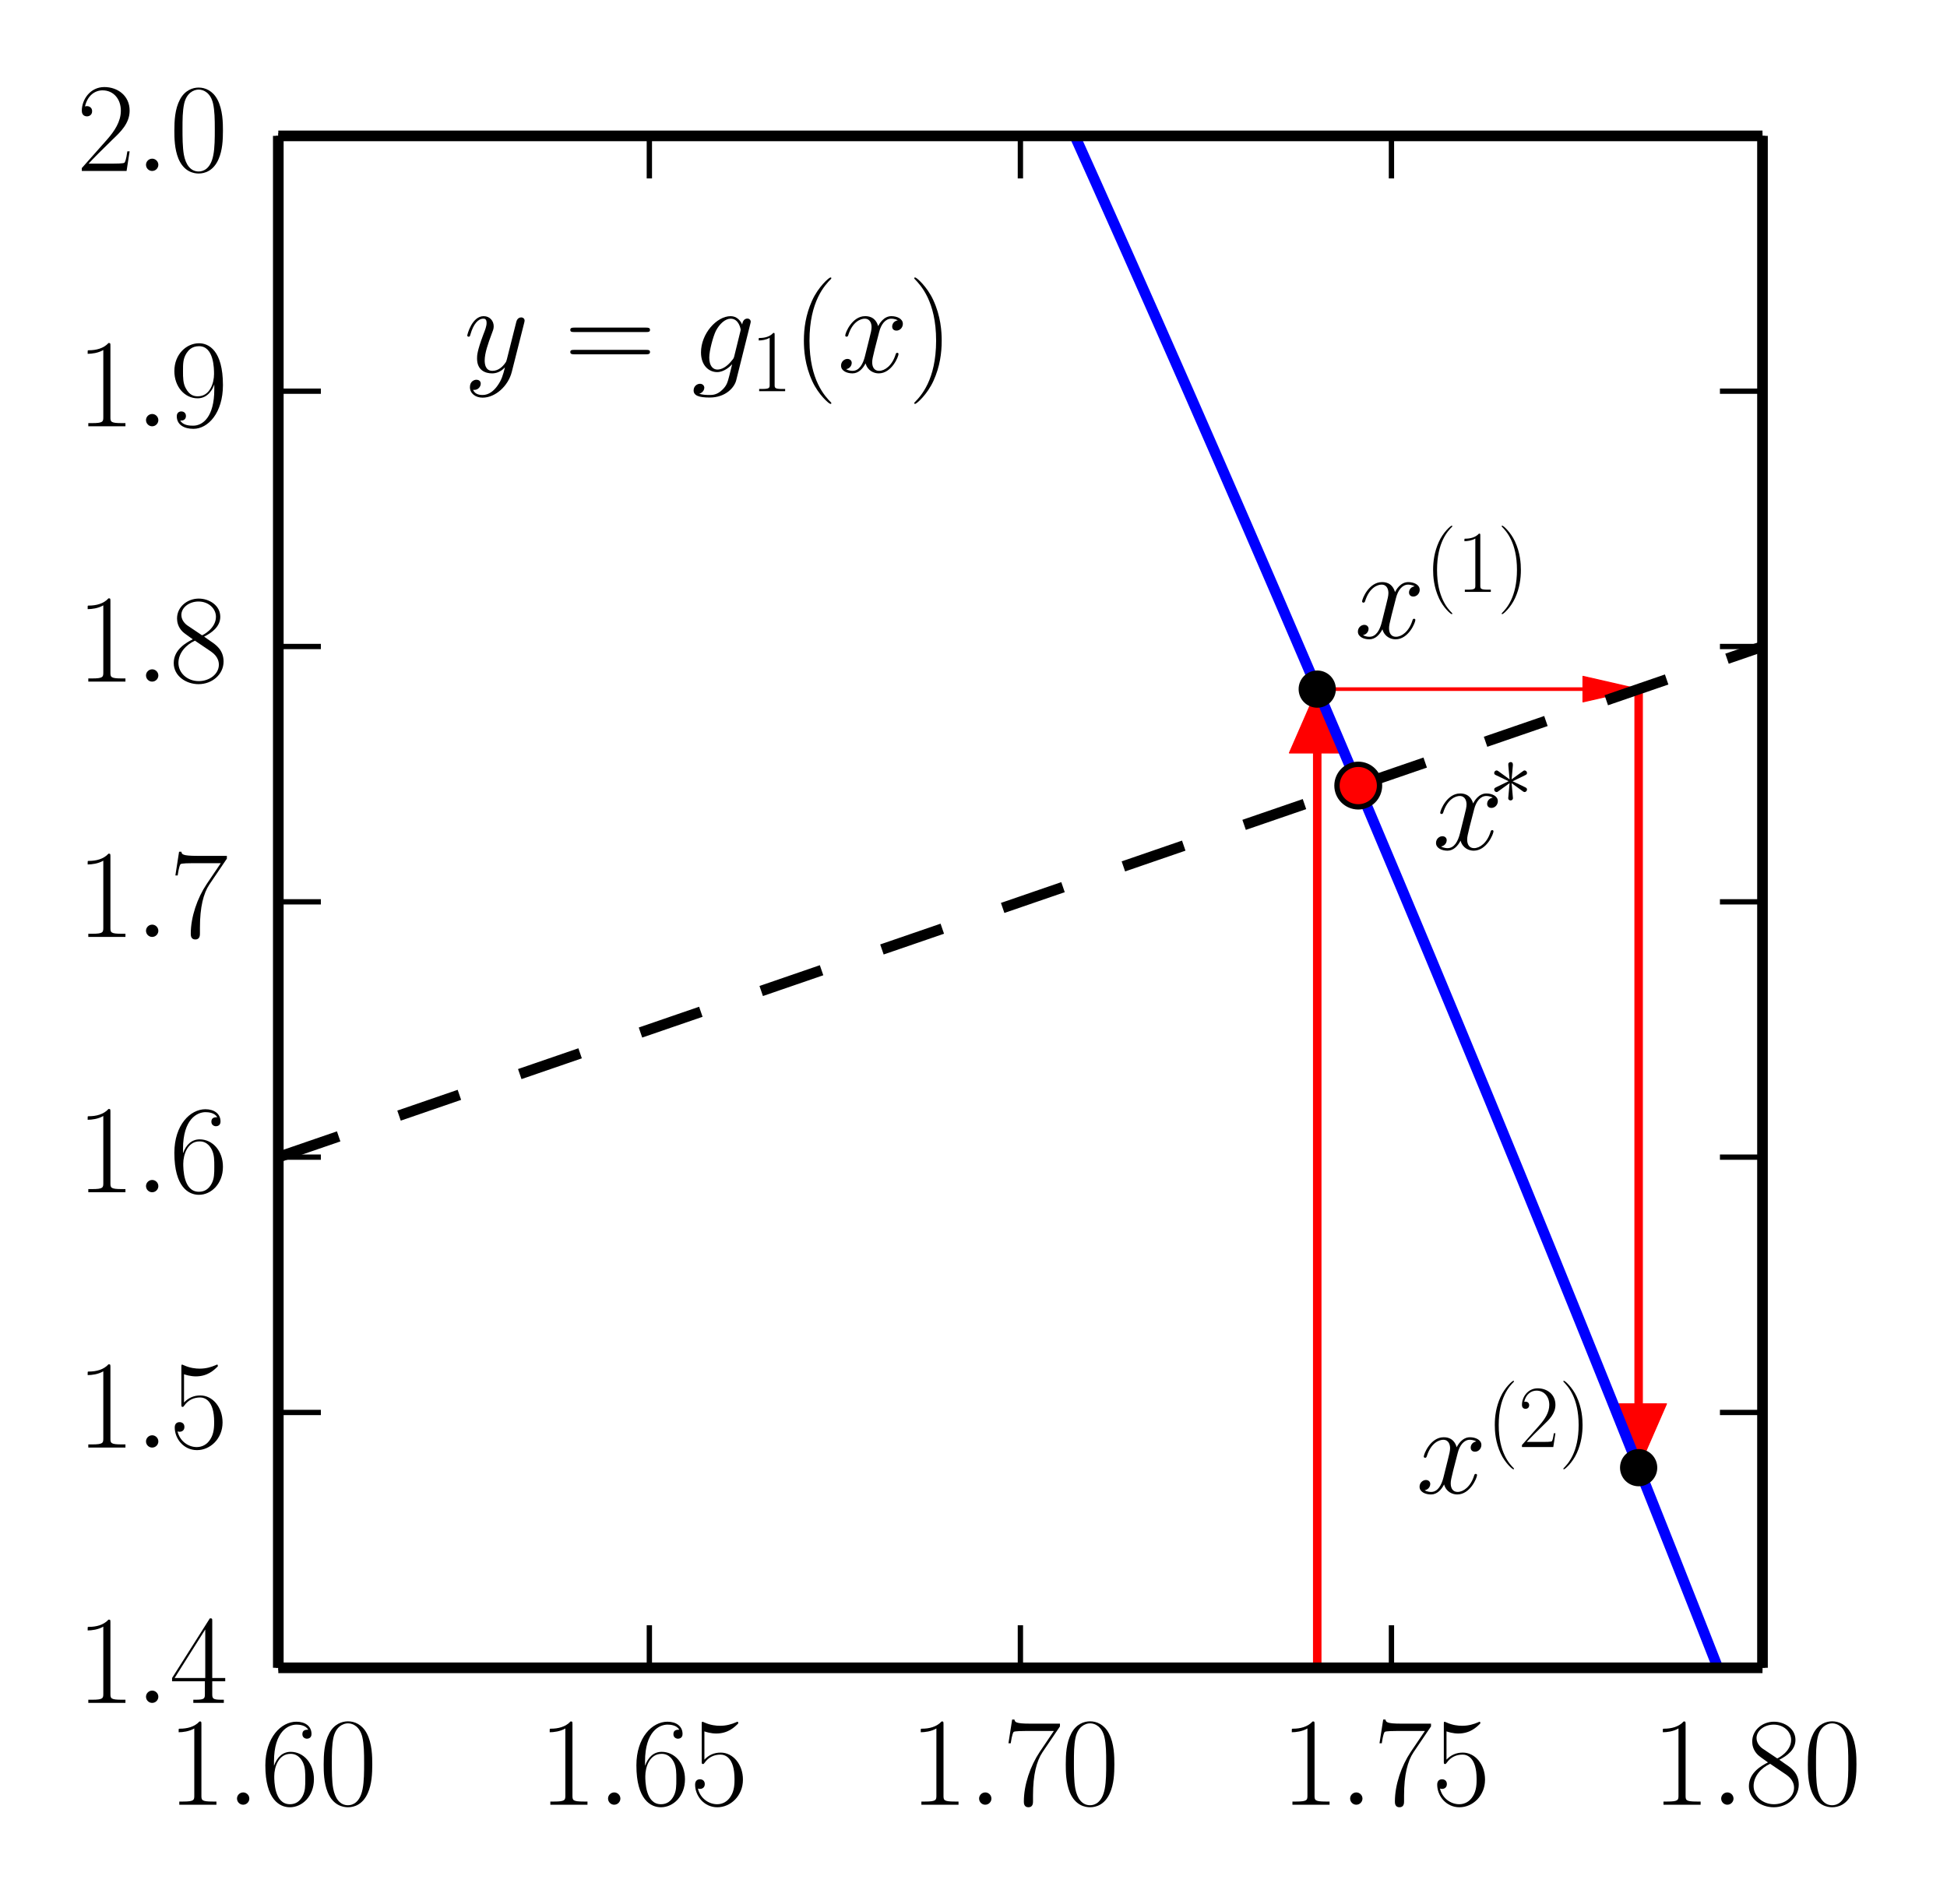<?xml version="1.0" encoding="utf-8" standalone="no"?>
<!DOCTYPE svg PUBLIC "-//W3C//DTD SVG 1.1//EN"
  "http://www.w3.org/Graphics/SVG/1.1/DTD/svg11.dtd">
<!-- Created with matplotlib (http://matplotlib.org/) -->
<svg height="179pt" version="1.1" viewBox="0 0 183 179" width="183pt" xmlns="http://www.w3.org/2000/svg" xmlns:xlink="http://www.w3.org/1999/xlink">
 <defs>
  <style type="text/css">
*{stroke-linecap:butt;stroke-linejoin:round;}
  </style>
 </defs>
 <g id="figure_1">
  <g id="patch_1">
   <path d="
M0 179.113
L183.263 179.113
L183.263 0
L0 0
z
" style="fill:#ffffff;"/>
  </g>
  <g id="axes_1">
   <g id="patch_2">
    <path d="
M26.158 156.771
L165.658 156.771
L165.658 12.771
L26.158 12.771
z
" style="fill:#ffffff;"/>
   </g>
   <g id="patch_3">
    <path clip-path="url(#p791ef943d8)" d="
M123.808 64.776
L126.423 70.776
L124.156 70.776
L124.156 156.771
L123.459 156.771
L123.459 70.776
L121.192 70.776
z
" style="fill:#ff0000;stroke:#ff0000;stroke-width:0.1;"/>
   </g>
   <g id="patch_4">
    <path clip-path="url(#p791ef943d8)" d="
M154.017 64.776
L148.786 65.976
L148.786 64.896
L123.808 64.896
L123.808 64.656
L148.786 64.656
L148.786 63.576
z
" style="fill:#ff0000;stroke:#ff0000;stroke-width:0.1;"/>
   </g>
   <g id="patch_5">
    <path clip-path="url(#p791ef943d8)" d="
M154.017 137.959
L151.402 131.959
L153.668 131.959
L153.668 64.776
L154.366 64.776
L154.366 131.959
L156.633 131.959
z
" style="fill:#ff0000;stroke:#ff0000;stroke-width:0.1;"/>
   </g>
   <g id="line2d_1">
    <path clip-path="url(#p791ef943d8)" d="
M26.158 -140.247
M94.788 -1
L97.331 4.591
L100.178 10.891
L103.025 17.232
L105.872 23.614
L108.719 30.037
L111.566 36.501
L114.413 43.008
L117.26 49.556
L120.107 56.146
L122.954 62.778
L125.8 69.453
L128.647 76.171
L131.494 82.932
L134.341 89.736
L137.188 96.583
L140.035 103.474
L142.882 110.409
L145.729 117.388
L148.576 124.411
L151.423 131.479
L154.27 138.592
L157.117 145.749
L159.964 152.952
L162.811 160.201
L165.658 167.495" style="fill:none;stroke:#0000ff;stroke-linecap:square;"/>
   </g>
   <g id="line2d_2">
    <path clip-path="url(#p791ef943d8)" d="
M26.158 108.771
L29.005 107.791
L31.852 106.812
L34.699 105.832
L37.545 104.853
L40.392 103.873
L43.239 102.893
L46.086 101.914
L48.933 100.934
L51.78 99.955
L54.627 98.975
L57.474 97.996
L60.321 97.016
L63.168 96.036
L66.015 95.057
L68.862 94.077
L71.709 93.098
L74.556 92.118
L77.403 91.138
L80.249 90.159
L83.096 89.179
L85.943 88.2
L88.79 87.22
L91.637 86.24
L94.484 85.261
L97.331 84.281
L100.178 83.302
L103.025 82.322
L105.872 81.343
L108.719 80.363
L111.566 79.383
L114.413 78.404
L117.26 77.424
L120.107 76.445
L122.954 75.465
L125.8 74.485
L128.647 73.506
L131.494 72.526
L134.341 71.547
L137.188 70.567
L140.035 69.587
L142.882 68.608
L145.729 67.628
L148.576 66.649
L151.423 65.669
L154.27 64.689
L157.117 63.71
L159.964 62.73
L162.811 61.751
L165.658 60.771" style="fill:none;stroke:#000000;stroke-dasharray:6,6;stroke-dashoffset:0.0;"/>
   </g>
   <g id="line2d_3">
    <defs>
     <path d="
M0 2
C0.53 2 1.039 1.789 1.414 1.414
C1.789 1.039 2 0.53 2 0
C2 -0.53 1.789 -1.039 1.414 -1.414
C1.039 -1.789 0.53 -2 0 -2
C-0.53 -2 -1.039 -1.789 -1.414 -1.414
C-1.789 -1.039 -2 -0.53 -2 0
C-2 0.53 -1.789 1.039 -1.414 1.414
C-1.039 1.789 -0.53 2 0 2
z
" id="mc33cb07b80" style="stroke:#000000;stroke-width:0.5;"/>
    </defs>
    <g clip-path="url(#p791ef943d8)">
     <use style="fill:#ff0000;stroke:#000000;stroke-width:0.5;" x="127.663" xlink:href="#mc33cb07b80" y="73.844"/>
    </g>
   </g>
   <g id="line2d_4">
    <defs>
     <path d="
M0 1.5
C0.398 1.5 0.779 1.342 1.061 1.061
C1.342 0.779 1.5 0.398 1.5 0
C1.5 -0.398 1.342 -0.779 1.061 -1.061
C0.779 -1.342 0.398 -1.5 0 -1.5
C-0.398 -1.5 -0.779 -1.342 -1.061 -1.061
C-1.342 -0.779 -1.5 -0.398 -1.5 0
C-1.5 0.398 -1.342 0.779 -1.061 1.061
C-0.779 1.342 -0.398 1.5 0 1.5
z
" id="m8185dd89ac" style="stroke:#000000;stroke-width:0.5;"/>
    </defs>
    <g clip-path="url(#p791ef943d8)">
     <use style="stroke:#000000;stroke-width:0.5;" x="123.808" xlink:href="#m8185dd89ac" y="64.776"/>
    </g>
   </g>
   <g id="line2d_5">
    <g clip-path="url(#p791ef943d8)">
     <use style="stroke:#000000;stroke-width:0.5;" x="154.017" xlink:href="#m8185dd89ac" y="137.959"/>
    </g>
   </g>
   <g id="matplotlib.axis_1">
    <g id="xtick_1">
     <g id="line2d_6">
      <defs>
       <path d="
M0 0
L0 -4" id="mc7db9fdffb" style="stroke:#000000;stroke-width:0.5;"/>
      </defs>
      <g>
       <use style="stroke:#000000;stroke-width:0.5;" x="26.158" xlink:href="#mc7db9fdffb" y="156.771"/>
      </g>
     </g>
     <g id="line2d_7">
      <defs>
       <path d="
M0 0
L0 4" id="m5a7d422ac3" style="stroke:#000000;stroke-width:0.5;"/>
      </defs>
      <g>
       <use style="stroke:#000000;stroke-width:0.5;" x="26.158" xlink:href="#m5a7d422ac3" y="12.771"/>
      </g>
     </g>
     <g id="text_1">
      <!-- $1.60$ -->
      <defs>
       <path d="
M18.406 4.797
C18.406 7.688 16 9.672 13.594 9.672
C10.703 9.672 8.703 7.281 8.703 4.891
C8.703 2 11.094 0 13.5 0
C16.406 0 18.406 2.391 18.406 4.797" id="CMMI12-58"/>
       <path d="
M26.594 63.312
C26.594 65.406 26.5 65.5 25.094 65.5
C21.203 61.188 15.297 59.797 9.703 59.797
C9.406 59.797 8.906 59.797 8.797 59.609
C8.703 59.391 8.703 59.172 8.703 57
C11.797 57 17 57.594 21 59.984
L21 7.203
C21 3.688 20.797 2.5 12.203 2.5
L9.203 2.5
L9.203 0
C14 0 19 0 23.797 0
C28.594 0 33.594 0 38.406 0
L38.406 2.5
L35.406 2.5
C26.797 2.5 26.594 3.594 26.594 7.156
z
" id="CMR17-49"/>
       <path d="
M42 31.641
C42 37.75 41.906 48.125 37.703 56.109
C34 63.109 28.094 65.594 22.906 65.594
C18.094 65.594 12 63.406 8.203 56.203
C4.203 48.719 3.797 39.438 3.797 31.641
C3.797 25.953 3.906 17.281 7 9.672
C11.297 -0.609 19 -2 22.906 -2
C27.5 -2 34.5 -0.109 38.594 9.375
C41.594 16.281 42 24.359 42 31.641
M22.906 -0.406
C16.5 -0.406 12.703 5.078 11.297 12.688
C10.203 18.562 10.203 27.156 10.203 32.75
C10.203 40.438 10.203 46.828 11.5 52.922
C13.406 61.391 19 64 22.906 64
C27 64 32.297 61.297 34.203 53.125
C35.5 47.438 35.594 40.734 35.594 32.75
C35.594 26.25 35.594 18.266 34.406 12.375
C32.297 1.484 26.406 -0.406 22.906 -0.406" id="CMR17-48"/>
       <path d="
M10.594 34
C10.594 57.656 21.797 63 28.297 63
C30.406 63 35.5 62.641 37.5 59
C35.906 59 32.906 59 32.906 55.516
C32.906 52.828 35.094 51.922 36.5 51.922
C37.406 51.922 40.094 52.312 40.094 55.625
C40.094 61.781 35.094 65.297 28.203 65.297
C16.297 65.297 3.797 52.969 3.797 31
C3.797 3.953 15.094 -2 23.094 -2
C32.797 -2 42 6.672 42 20.047
C42 32.516 33.906 41.594 23.703 41.594
C17.594 41.594 13.094 37.609 10.594 30.625
z

M23.094 0.391
C10.797 0.391 10.797 18.75 10.797 22.438
C10.797 29.625 14.203 40 23.5 40
C25.203 40 30.094 40 33.406 33.125
C35.203 29.219 35.203 25.141 35.203 20.141
C35.203 14.75 35.203 10.781 33.094 6.781
C30.906 2.672 27.703 0.391 23.094 0.391" id="CMR17-54"/>
      </defs>
      <g transform="translate(15.752 169.642)scale(0.12 -0.12)">
       <use transform="scale(0.996)" xlink:href="#CMR17-49"/>
       <use transform="translate(45.69 0.0)scale(0.996)" xlink:href="#CMMI12-58"/>
       <use transform="translate(72.788 0.0)scale(0.996)" xlink:href="#CMR17-54"/>
       <use transform="translate(118.478 0.0)scale(0.996)" xlink:href="#CMR17-48"/>
      </g>
     </g>
    </g>
    <g id="xtick_2">
     <g id="line2d_8">
      <g>
       <use style="stroke:#000000;stroke-width:0.5;" x="61.033" xlink:href="#mc7db9fdffb" y="156.771"/>
      </g>
     </g>
     <g id="line2d_9">
      <g>
       <use style="stroke:#000000;stroke-width:0.5;" x="61.033" xlink:href="#m5a7d422ac3" y="12.771"/>
      </g>
     </g>
     <g id="text_2">
      <!-- $1.65$ -->
      <defs>
       <path d="
M11.406 57.688
C12.406 57.281 16.5 56 20.703 56
C30 56 35.094 61.016 38 63.922
C38 64.734 38 65.25 37.406 65.25
C37.297 65.25 37.094 65.25 36.297 64.828
C32.797 63.312 28.703 62.078 23.703 62.078
C20.703 62.078 16.203 62.5 11.297 64.734
C10.203 65.25 10 65.25 9.906 65.25
C9.406 65.25 9.297 65.141 9.297 63.156
L9.297 34.281
C9.297 32.5 9.297 32 10.297 32
C10.797 32 11 32.203 11.5 32.906
C14.703 37.484 19.094 39.406 24.094 39.406
C27.594 39.406 35.094 37.219 35.094 20.141
C35.094 16.953 35.094 11.172 32.094 6.578
C29.594 2.484 25.703 0.391 21.406 0.391
C14.797 0.391 8.094 5 6.297 12.719
C6.703 12.609 7.5 12.422 7.906 12.422
C9.203 12.422 11.703 13.125 11.703 16.219
C11.703 18.906 9.797 20 7.906 20
C5.594 20 4.094 18.594 4.094 15.797
C4.094 7.094 11 -2 21.594 -2
C31.906 -2 41.703 6.875 41.703 19.75
C41.703 31.719 33.906 41 24.203 41
C19.094 41 14.797 39.094 11.406 35.453
z
" id="CMR17-53"/>
      </defs>
      <g transform="translate(50.627 169.642)scale(0.12 -0.12)">
       <use transform="scale(0.996)" xlink:href="#CMR17-49"/>
       <use transform="translate(45.69 0.0)scale(0.996)" xlink:href="#CMMI12-58"/>
       <use transform="translate(72.788 0.0)scale(0.996)" xlink:href="#CMR17-54"/>
       <use transform="translate(118.478 0.0)scale(0.996)" xlink:href="#CMR17-53"/>
      </g>
     </g>
    </g>
    <g id="xtick_3">
     <g id="line2d_10">
      <g>
       <use style="stroke:#000000;stroke-width:0.5;" x="95.908" xlink:href="#mc7db9fdffb" y="156.771"/>
      </g>
     </g>
     <g id="line2d_11">
      <g>
       <use style="stroke:#000000;stroke-width:0.5;" x="95.908" xlink:href="#m5a7d422ac3" y="12.771"/>
      </g>
     </g>
     <g id="text_3">
      <!-- $1.70$ -->
      <defs>
       <path d="
M45.094 61.578
L45.094 63.766
L21.594 63.766
C9.906 63.766 9.703 65.078 9.297 67
L7.5 67
L4.594 48.344
L6.406 48.344
C6.703 50.234 7.406 55.312 8.594 57.203
C9.203 58 16.594 58 18.297 58
L40.297 58
L29.203 41.578
C21.797 30.531 16.703 15.609 16.703 2.578
C16.703 1.391 16.703 -2 20.297 -2
C23.906 -2 23.906 1.391 23.906 2.672
L23.906 7.266
C23.906 23.562 26.703 34.312 31.297 41.188
z
" id="CMR17-55"/>
      </defs>
      <g transform="translate(85.502 169.642)scale(0.12 -0.12)">
       <use transform="scale(0.996)" xlink:href="#CMR17-49"/>
       <use transform="translate(45.69 0.0)scale(0.996)" xlink:href="#CMMI12-58"/>
       <use transform="translate(72.788 0.0)scale(0.996)" xlink:href="#CMR17-55"/>
       <use transform="translate(118.478 0.0)scale(0.996)" xlink:href="#CMR17-48"/>
      </g>
     </g>
    </g>
    <g id="xtick_4">
     <g id="line2d_12">
      <g>
       <use style="stroke:#000000;stroke-width:0.5;" x="130.783" xlink:href="#mc7db9fdffb" y="156.771"/>
      </g>
     </g>
     <g id="line2d_13">
      <g>
       <use style="stroke:#000000;stroke-width:0.5;" x="130.783" xlink:href="#m5a7d422ac3" y="12.771"/>
      </g>
     </g>
     <g id="text_4">
      <!-- $1.75$ -->
      <g transform="translate(120.377 169.642)scale(0.12 -0.12)">
       <use transform="scale(0.996)" xlink:href="#CMR17-49"/>
       <use transform="translate(45.69 0.0)scale(0.996)" xlink:href="#CMMI12-58"/>
       <use transform="translate(72.788 0.0)scale(0.996)" xlink:href="#CMR17-55"/>
       <use transform="translate(118.478 0.0)scale(0.996)" xlink:href="#CMR17-53"/>
      </g>
     </g>
    </g>
    <g id="xtick_5">
     <g id="line2d_14">
      <g>
       <use style="stroke:#000000;stroke-width:0.5;" x="165.658" xlink:href="#mc7db9fdffb" y="156.771"/>
      </g>
     </g>
     <g id="line2d_15">
      <g>
       <use style="stroke:#000000;stroke-width:0.5;" x="165.658" xlink:href="#m5a7d422ac3" y="12.771"/>
      </g>
     </g>
     <g id="text_5">
      <!-- $1.80$ -->
      <defs>
       <path d="
M27.203 35.375
C33.5 38.562 39.906 43.328 39.906 50.984
C39.906 60.031 31.094 65.297 23 65.297
C13.906 65.297 5.906 58.734 5.906 49.688
C5.906 47.203 6.5 42.922 10.406 39.141
C11.406 38.156 15.594 35.172 18.297 33.281
C13.797 30.984 3.297 25.531 3.297 14.594
C3.297 4.359 13.094 -2 22.797 -2
C33.5 -2 42.5 5.656 42.5 15.797
C42.5 24.844 36.406 29.031 32.406 31.703
z

M14.094 44.125
C13.297 44.625 9.297 47.703 9.297 52.375
C9.297 58.438 15.594 63 22.797 63
C30.703 63 36.5 57.453 36.5 50.984
C36.5 41.734 26.094 36.469 25.594 36.469
C25.5 36.469 25.406 36.469 24.594 37.078
z

M32.5 23.734
C34 22.641 38.797 19.375 38.797 13.297
C38.797 5.953 31.406 0.391 23 0.391
C13.906 0.391 7 6.844 7 14.688
C7 22.547 13.094 29.094 20 32.188
z
" id="CMR17-56"/>
      </defs>
      <g transform="translate(155.252 169.642)scale(0.12 -0.12)">
       <use transform="scale(0.996)" xlink:href="#CMR17-49"/>
       <use transform="translate(45.69 0.0)scale(0.996)" xlink:href="#CMMI12-58"/>
       <use transform="translate(72.788 0.0)scale(0.996)" xlink:href="#CMR17-56"/>
       <use transform="translate(118.478 0.0)scale(0.996)" xlink:href="#CMR17-48"/>
      </g>
     </g>
    </g>
   </g>
   <g id="matplotlib.axis_2">
    <g id="ytick_1">
     <g id="line2d_16">
      <defs>
       <path d="
M0 0
L4 0" id="md7965d1ba0" style="stroke:#000000;stroke-width:0.5;"/>
      </defs>
      <g>
       <use style="stroke:#000000;stroke-width:0.5;" x="26.158" xlink:href="#md7965d1ba0" y="156.771"/>
      </g>
     </g>
     <g id="line2d_17">
      <defs>
       <path d="
M0 0
L-4 0" id="md9a1c1a7cd" style="stroke:#000000;stroke-width:0.5;"/>
      </defs>
      <g>
       <use style="stroke:#000000;stroke-width:0.5;" x="165.658" xlink:href="#md9a1c1a7cd" y="156.771"/>
      </g>
     </g>
     <g id="text_6">
      <!-- $1.4$ -->
      <defs>
       <path d="
M33.594 64.328
C33.594 66.406 33.5 66.5 31.703 66.5
L2 19.594
L2 17
L27.797 17
L27.797 7.141
C27.797 3.5 27.594 2.5 20.594 2.5
L18.703 2.5
L18.703 0
C21.906 0 27.297 0 30.703 0
C34.094 0 39.5 0 42.703 0
L42.703 2.5
L40.797 2.5
C33.797 2.5 33.594 3.5 33.594 7.141
L33.594 17
L43.797 17
L43.797 19.594
L33.594 19.594
z

M28.094 57.766
L28.094 19.594
L4 19.594
z
" id="CMR17-52"/>
      </defs>
      <g transform="translate(7.2 160.071)scale(0.12 -0.12)">
       <use transform="scale(0.996)" xlink:href="#CMR17-49"/>
       <use transform="translate(45.69 0.0)scale(0.996)" xlink:href="#CMMI12-58"/>
       <use transform="translate(72.788 0.0)scale(0.996)" xlink:href="#CMR17-52"/>
      </g>
     </g>
    </g>
    <g id="ytick_2">
     <g id="line2d_18">
      <g>
       <use style="stroke:#000000;stroke-width:0.5;" x="26.158" xlink:href="#md7965d1ba0" y="132.771"/>
      </g>
     </g>
     <g id="line2d_19">
      <g>
       <use style="stroke:#000000;stroke-width:0.5;" x="165.658" xlink:href="#md9a1c1a7cd" y="132.771"/>
      </g>
     </g>
     <g id="text_7">
      <!-- $1.5$ -->
      <g transform="translate(7.2 136.071)scale(0.12 -0.12)">
       <use transform="scale(0.996)" xlink:href="#CMR17-49"/>
       <use transform="translate(45.69 0.0)scale(0.996)" xlink:href="#CMMI12-58"/>
       <use transform="translate(72.788 0.0)scale(0.996)" xlink:href="#CMR17-53"/>
      </g>
     </g>
    </g>
    <g id="ytick_3">
     <g id="line2d_20">
      <g>
       <use style="stroke:#000000;stroke-width:0.5;" x="26.158" xlink:href="#md7965d1ba0" y="108.771"/>
      </g>
     </g>
     <g id="line2d_21">
      <g>
       <use style="stroke:#000000;stroke-width:0.5;" x="165.658" xlink:href="#md9a1c1a7cd" y="108.771"/>
      </g>
     </g>
     <g id="text_8">
      <!-- $1.6$ -->
      <g transform="translate(7.2 112.071)scale(0.12 -0.12)">
       <use transform="scale(0.996)" xlink:href="#CMR17-49"/>
       <use transform="translate(45.69 0.0)scale(0.996)" xlink:href="#CMMI12-58"/>
       <use transform="translate(72.788 0.0)scale(0.996)" xlink:href="#CMR17-54"/>
      </g>
     </g>
    </g>
    <g id="ytick_4">
     <g id="line2d_22">
      <g>
       <use style="stroke:#000000;stroke-width:0.5;" x="26.158" xlink:href="#md7965d1ba0" y="84.771"/>
      </g>
     </g>
     <g id="line2d_23">
      <g>
       <use style="stroke:#000000;stroke-width:0.5;" x="165.658" xlink:href="#md9a1c1a7cd" y="84.771"/>
      </g>
     </g>
     <g id="text_9">
      <!-- $1.7$ -->
      <g transform="translate(7.2 88.071)scale(0.12 -0.12)">
       <use transform="scale(0.996)" xlink:href="#CMR17-49"/>
       <use transform="translate(45.69 0.0)scale(0.996)" xlink:href="#CMMI12-58"/>
       <use transform="translate(72.788 0.0)scale(0.996)" xlink:href="#CMR17-55"/>
      </g>
     </g>
    </g>
    <g id="ytick_5">
     <g id="line2d_24">
      <g>
       <use style="stroke:#000000;stroke-width:0.5;" x="26.158" xlink:href="#md7965d1ba0" y="60.771"/>
      </g>
     </g>
     <g id="line2d_25">
      <g>
       <use style="stroke:#000000;stroke-width:0.5;" x="165.658" xlink:href="#md9a1c1a7cd" y="60.771"/>
      </g>
     </g>
     <g id="text_10">
      <!-- $1.8$ -->
      <g transform="translate(7.2 64.071)scale(0.12 -0.12)">
       <use transform="scale(0.996)" xlink:href="#CMR17-49"/>
       <use transform="translate(45.69 0.0)scale(0.996)" xlink:href="#CMMI12-58"/>
       <use transform="translate(72.788 0.0)scale(0.996)" xlink:href="#CMR17-56"/>
      </g>
     </g>
    </g>
    <g id="ytick_6">
     <g id="line2d_26">
      <g>
       <use style="stroke:#000000;stroke-width:0.5;" x="26.158" xlink:href="#md7965d1ba0" y="36.771"/>
      </g>
     </g>
     <g id="line2d_27">
      <g>
       <use style="stroke:#000000;stroke-width:0.5;" x="165.658" xlink:href="#md9a1c1a7cd" y="36.771"/>
      </g>
     </g>
     <g id="text_11">
      <!-- $1.9$ -->
      <defs>
       <path d="
M35.203 29.125
C35.203 7.25 26.094 0.484 18.594 0.484
C16.297 0.484 10.703 0.484 8.406 4.594
C11 4.188 12.906 5.578 12.906 8.094
C12.906 10.812 10.703 11.703 9.297 11.703
C8.406 11.703 5.703 11.297 5.703 7.906
C5.703 1.109 11.594 -2 18.797 -2
C30.297 -2 42 10.531 42 32.391
C42 59.641 30.797 65.297 23.203 65.297
C13.297 65.297 3.797 56.688 3.797 43.406
C3.797 31.109 11.906 22 22.094 22
C30.5 22 34.203 29.734 35.203 33
z

M22.297 23.594
C19.594 23.594 15.797 24.094 12.703 30.031
C10.594 33.891 10.594 38.453 10.594 43.297
C10.594 49.156 10.594 53.203 13.406 57.562
C14.797 59.641 17.406 63 23.203 63
C35 63 35 45.078 35 41.125
C35 34.094 31.797 23.594 22.297 23.594" id="CMR17-57"/>
      </defs>
      <g transform="translate(7.2 40.071)scale(0.12 -0.12)">
       <use transform="scale(0.996)" xlink:href="#CMR17-49"/>
       <use transform="translate(45.69 0.0)scale(0.996)" xlink:href="#CMMI12-58"/>
       <use transform="translate(72.788 0.0)scale(0.996)" xlink:href="#CMR17-57"/>
      </g>
     </g>
    </g>
    <g id="ytick_7">
     <g id="line2d_28">
      <g>
       <use style="stroke:#000000;stroke-width:0.5;" x="26.158" xlink:href="#md7965d1ba0" y="12.771"/>
      </g>
     </g>
     <g id="line2d_29">
      <g>
       <use style="stroke:#000000;stroke-width:0.5;" x="165.658" xlink:href="#md9a1c1a7cd" y="12.771"/>
      </g>
     </g>
     <g id="text_12">
      <!-- $2.0$ -->
      <defs>
       <path d="
M41.703 15.453
L39.906 15.453
C38.906 8.375 38.094 7.172 37.703 6.562
C37.203 5.766 30 5.766 28.594 5.766
L9.406 5.766
C13 9.672 20 16.75 28.5 24.953
C34.594 30.734 41.703 37.531 41.703 47.422
C41.703 59.219 32.297 66 21.797 66
C10.797 66 4.094 56.312 4.094 47.344
C4.094 43.438 7 42.938 8.203 42.938
C9.203 42.938 12.203 43.547 12.203 47.031
C12.203 50.109 9.594 51 8.203 51
C7.594 51 7 50.906 6.594 50.703
C8.5 59.219 14.297 63.406 20.406 63.406
C29.094 63.406 34.797 56.516 34.797 47.422
C34.797 38.734 29.703 31.25 24 24.75
L4.094 2.281
L4.094 0
L39.297 0
z
" id="CMR17-50"/>
      </defs>
      <g transform="translate(7.2 16.071)scale(0.12 -0.12)">
       <use transform="scale(0.996)" xlink:href="#CMR17-50"/>
       <use transform="translate(45.69 0.0)scale(0.996)" xlink:href="#CMMI12-58"/>
       <use transform="translate(72.788 0.0)scale(0.996)" xlink:href="#CMR17-48"/>
      </g>
     </g>
    </g>
   </g>
   <g id="patch_6">
    <path d="
M26.158 12.771
L165.658 12.771" style="fill:none;stroke:#000000;"/>
   </g>
   <g id="patch_7">
    <path d="
M165.658 156.771
L165.658 12.771" style="fill:none;stroke:#000000;"/>
   </g>
   <g id="patch_8">
    <path d="
M26.158 156.771
L165.658 156.771" style="fill:none;stroke:#000000;"/>
   </g>
   <g id="patch_9">
    <path d="
M26.158 156.771
L26.158 12.771" style="fill:none;stroke:#000000;"/>
   </g>
   <g id="text_13">
    <!-- $y = g_1(x)$ -->
    <defs>
     <path d="
M64.297 31.516
C65.797 31.516 67.297 31.516 67.297 33.203
C67.297 35 65.594 35 63.906 35
L8 35
C6.297 35 4.594 35 4.594 33.203
C4.594 31.516 6.094 31.516 7.594 31.516
z

M63.906 14
C65.594 14 67.297 14 67.297 15.797
C67.297 17.484 65.797 17.484 64.297 17.484
L7.594 17.484
C6.094 17.484 4.594 17.484 4.594 15.797
C4.594 14 6.297 14 8 14
z
" id="CMR17-61"/>
     <path d="
M30.594 -24.406
C30.594 -24.312 30.594 -24.109 30.297 -23.812
C25.703 -19.141 13.406 -6.391 13.406 24.672
C13.406 55.75 25.5 68.391 30.406 73.359
C30.406 73.469 30.594 73.672 30.594 73.953
C30.594 74.25 30.297 74.453 29.906 74.453
C28.797 74.453 20.297 67.078 15.406 56.125
C10.406 45.078 9 34.328 9 24.781
C9 17.609 9.703 5.469 15.703 -7.375
C20.5 -17.734 28.703 -25 29.906 -25
C30.406 -25 30.594 -24.797 30.594 -24.406" id="CMR17-40"/>
     <path d="
M26.297 24.672
C26.297 31.844 25.594 43.984 19.594 56.828
C14.797 67.188 6.594 74.453 5.406 74.453
C5.094 74.453 4.703 74.344 4.703 73.859
C4.703 73.672 4.797 73.562 4.906 73.359
C9.703 68.391 21.906 55.75 21.906 24.797
C21.906 -6.281 9.797 -18.922 4.906 -23.906
C4.797 -24.094 4.703 -24.203 4.703 -24.391
C4.703 -24.891 5.094 -25 5.406 -25
C6.5 -25 15 -17.625 19.906 -6.672
C24.906 4.375 26.297 15.125 26.297 24.672" id="CMR17-41"/>
     <path d="
M26.297 -10.938
C23.594 -14.672 19.703 -18 14.797 -18
C13.594 -18 8.797 -18 7.297 -13.891
C7.594 -13.984 8.094 -13.984 8.297 -13.984
C11.297 -13.984 13.297 -11.391 13.297 -9.094
C13.297 -6.797 11.406 -6 9.906 -6
C8.297 -6 4.797 -7.156 4.797 -11.859
C4.797 -16.734 9.094 -20.094 14.797 -20.094
C24.797 -20.094 34.906 -10.938 37.703 0.094
L47.5 38.828
C47.594 39.328 47.797 39.938 47.797 40.531
C47.797 42.016 46.594 43.016 45.094 43.016
C44.203 43.016 42.094 42.609 41.297 39.609
L33.906 10.281
C33.406 8.484 33.406 8.281 32.594 7.188
C30.594 4.391 27.297 1 22.5 1
C16.906 1 16.406 6.484 16.406 9.188
C16.406 14.875 19.094 22.547 21.797 29.734
C22.906 32.625 23.5 34.031 23.5 36.016
C23.5 40.219 20.5 44 15.594 44
C6.406 44 2.703 29.531 2.703 28.734
C2.703 28.344 3.094 27.844 3.797 27.844
C4.703 27.844 4.797 28.234 5.203 29.641
C7.594 38.016 11.406 42.016 15.297 42.016
C16.203 42.016 17.906 42.016 17.906 38.719
C17.906 36.125 16.797 33.234 15.297 29.438
C10.406 16.359 10.406 13.078 10.406 10.672
C10.406 1.203 17.203 -1 22.203 -1
C25.094 -1 28.703 -0.094 32.203 3.594
L32.297 3.5
C30.797 -2.297 29.797 -6.125 26.297 -10.938" id="CMMI12-121"/>
     <path d="
M33.797 12.672
C33.406 11.078 33.203 10.672 31.906 9.188
C27.797 3.891 23.594 2 20.5 2
C17.203 2 14.094 4.594 14.094 11.469
C14.094 16.766 17.094 27.938 19.297 32.438
C22.203 38.016 26.703 42.016 30.906 42.016
C37.5 42.016 38.797 33.828 38.797 33.234
L38.5 31.828
z

M40 37.422
C38.703 40.312 35.906 44 30.906 44
C20 44 7.594 30.328 7.594 15.469
C7.594 5.094 13.906 0 20.297 0
C25.594 0 30.297 4.188 32.094 6.188
L29.906 -2.672
C28.5 -8.062 27.906 -10.531 24.297 -13.969
C20.203 -18 16.406 -18 14.203 -18
C11.203 -18 8.703 -17.797 6.203 -17.016
C9.406 -16.141 10.203 -13.406 10.203 -12.328
C10.203 -10.766 9 -9.188 6.797 -9.188
C4.406 -9.188 1.797 -11.156 1.797 -14.406
C1.797 -18.438 5.906 -20 14.406 -20
C27.297 -20 34 -11.766 35.297 -6.406
L46.406 38.047
C46.703 39.234 46.703 39.438 46.703 39.625
C46.703 41.016 45.594 42.109 44.094 42.109
C41.703 42.109 40.297 40.109 40 37.422" id="CMMI12-103"/>
     <path d="
M47.406 40.719
C44.203 40.109 43 37.719 43 35.828
C43 33.422 44.906 32.625 46.297 32.625
C49.297 32.625 51.406 35.219 51.406 37.922
C51.406 42.109 46.594 44 42.406 44
C36.297 44 32.906 38.016 32 36.125
C29.703 44 23.5 44 21.703 44
C11.5 44 6.094 30.938 6.094 28.734
C6.094 28.344 6.5 27.844 7.203 27.844
C8 27.844 8.203 28.438 8.406 28.844
C11.797 39.922 18.5 42.016 21.406 42.016
C25.906 42.016 26.797 37.812 26.797 35.422
C26.797 33.234 26.203 30.938 25 26.141
L21.594 12.469
C20.094 6.484 17.203 1 11.906 1
C11.406 1 8.906 1 6.797 2.297
C10.406 3 11.203 5.984 11.203 7.188
C11.203 9.188 9.703 10.375 7.797 10.375
C5.406 10.375 2.797 8.281 2.797 5.094
C2.797 0.891 7.5 -1 11.797 -1
C16.594 -1 20 2.797 22.094 6.891
C23.703 1 28.703 -1 32.406 -1
C42.594 -1 48 12.078 48 14.266
C48 14.766 47.594 15.172 47 15.172
C46.094 15.172 46 14.672 45.703 13.875
C43 5.094 37.203 1 32.703 1
C29.203 1 27.297 3.594 27.297 7.688
C27.297 9.875 27.703 11.469 29.297 18.062
L32.797 31.625
C34.297 37.625 37.703 42.016 42.297 42.016
C42.5 42.016 45.297 42.016 47.406 40.719" id="CMMI12-120"/>
    </defs>
    <g transform="translate(43.595 36.771)scale(0.12 -0.12)">
     <use transform="translate(0.0 14.944)scale(0.996)" xlink:href="#CMMI12-121"/>
     <use transform="translate(78.813 14.944)scale(0.996)" xlink:href="#CMR17-61"/>
     <use transform="translate(178.202 14.944)scale(0.996)" xlink:href="#CMMI12-103"/>
     <use transform="translate(224.912 0.0)scale(0.697)" xlink:href="#CMR17-49"/>
     <use transform="translate(257.394 14.944)scale(0.996)" xlink:href="#CMR17-40"/>
     <use transform="translate(292.675 14.944)scale(0.996)" xlink:href="#CMMI12-120"/>
     <use transform="translate(348.109 14.944)scale(0.996)" xlink:href="#CMR17-41"/>
    </g>
   </g>
   <g id="text_14">
    <!-- $x^{\!*}$ -->
    <defs>
     <path d="
M27.5 42.484
C27.594 43.875 27.594 46.281 25 46.281
C23.406 46.281 22.094 44.969 22.406 43.672
L22.406 42.375
L23.797 26.875
L11 36.188
C10.094 36.688 9.906 36.875 9.203 36.875
C7.797 36.875 6.5 35.484 6.5 34.078
C6.5 32.484 7.5 32.078 8.5 31.578
L22.703 24.781
L8.906 18.094
C7.297 17.297 6.5 16.891 6.5 15.391
C6.5 13.891 7.797 12.594 9.203 12.594
C9.906 12.594 10.094 12.594 12.594 14.5
L23.797 22.578
L22.297 5.797
C22.297 3.688 24.094 3.188 24.906 3.188
C26.094 3.188 27.594 3.875 27.594 5.797
L26.094 22.578
L38.906 13.297
C39.797 12.797 40 12.594 40.703 12.594
C42.094 12.594 43.406 14 43.406 15.391
C43.406 16.875 42.5 17.375 41.297 17.984
C35.297 20.984 35.094 20.984 27.203 24.688
L41 31.375
C42.594 32.188 43.406 32.578 43.406 34.078
C43.406 35.578 42.094 36.875 40.703 36.875
C40 36.875 39.797 36.875 37.297 34.984
L26.094 26.875
z
" id="CMSY10-3"/>
    </defs>
    <g transform="translate(134.638 79.844)scale(0.12 -0.12)">
     <use transform="scale(0.996)" xlink:href="#CMMI12-120"/>
     <use transform="translate(43.811 36.154)scale(0.697)" xlink:href="#CMSY10-3"/>
    </g>
   </g>
   <g id="text_15">
    <!-- $x^{(1)}$ -->
    <g transform="translate(127.295 59.976)scale(0.12 -0.12)">
     <use transform="scale(0.996)" xlink:href="#CMMI12-120"/>
     <use transform="translate(55.434 36.154)scale(0.697)" xlink:href="#CMR17-40"/>
     <use transform="translate(80.13 36.154)scale(0.697)" xlink:href="#CMR17-49"/>
     <use transform="translate(112.114 36.154)scale(0.697)" xlink:href="#CMR17-41"/>
    </g>
   </g>
   <g id="text_16">
    <!-- $x^{(2)}$ -->
    <g transform="translate(133.092 140.359)scale(0.12 -0.12)">
     <use transform="scale(0.996)" xlink:href="#CMMI12-120"/>
     <use transform="translate(55.434 36.154)scale(0.697)" xlink:href="#CMR17-40"/>
     <use transform="translate(80.13 36.154)scale(0.697)" xlink:href="#CMR17-50"/>
     <use transform="translate(112.114 36.154)scale(0.697)" xlink:href="#CMR17-41"/>
    </g>
   </g>
  </g>
 </g>
 <defs>
  <clipPath id="p791ef943d8">
   <rect height="144.0" width="139.5" x="26.158" y="12.771"/>
  </clipPath>
 </defs>
</svg>
